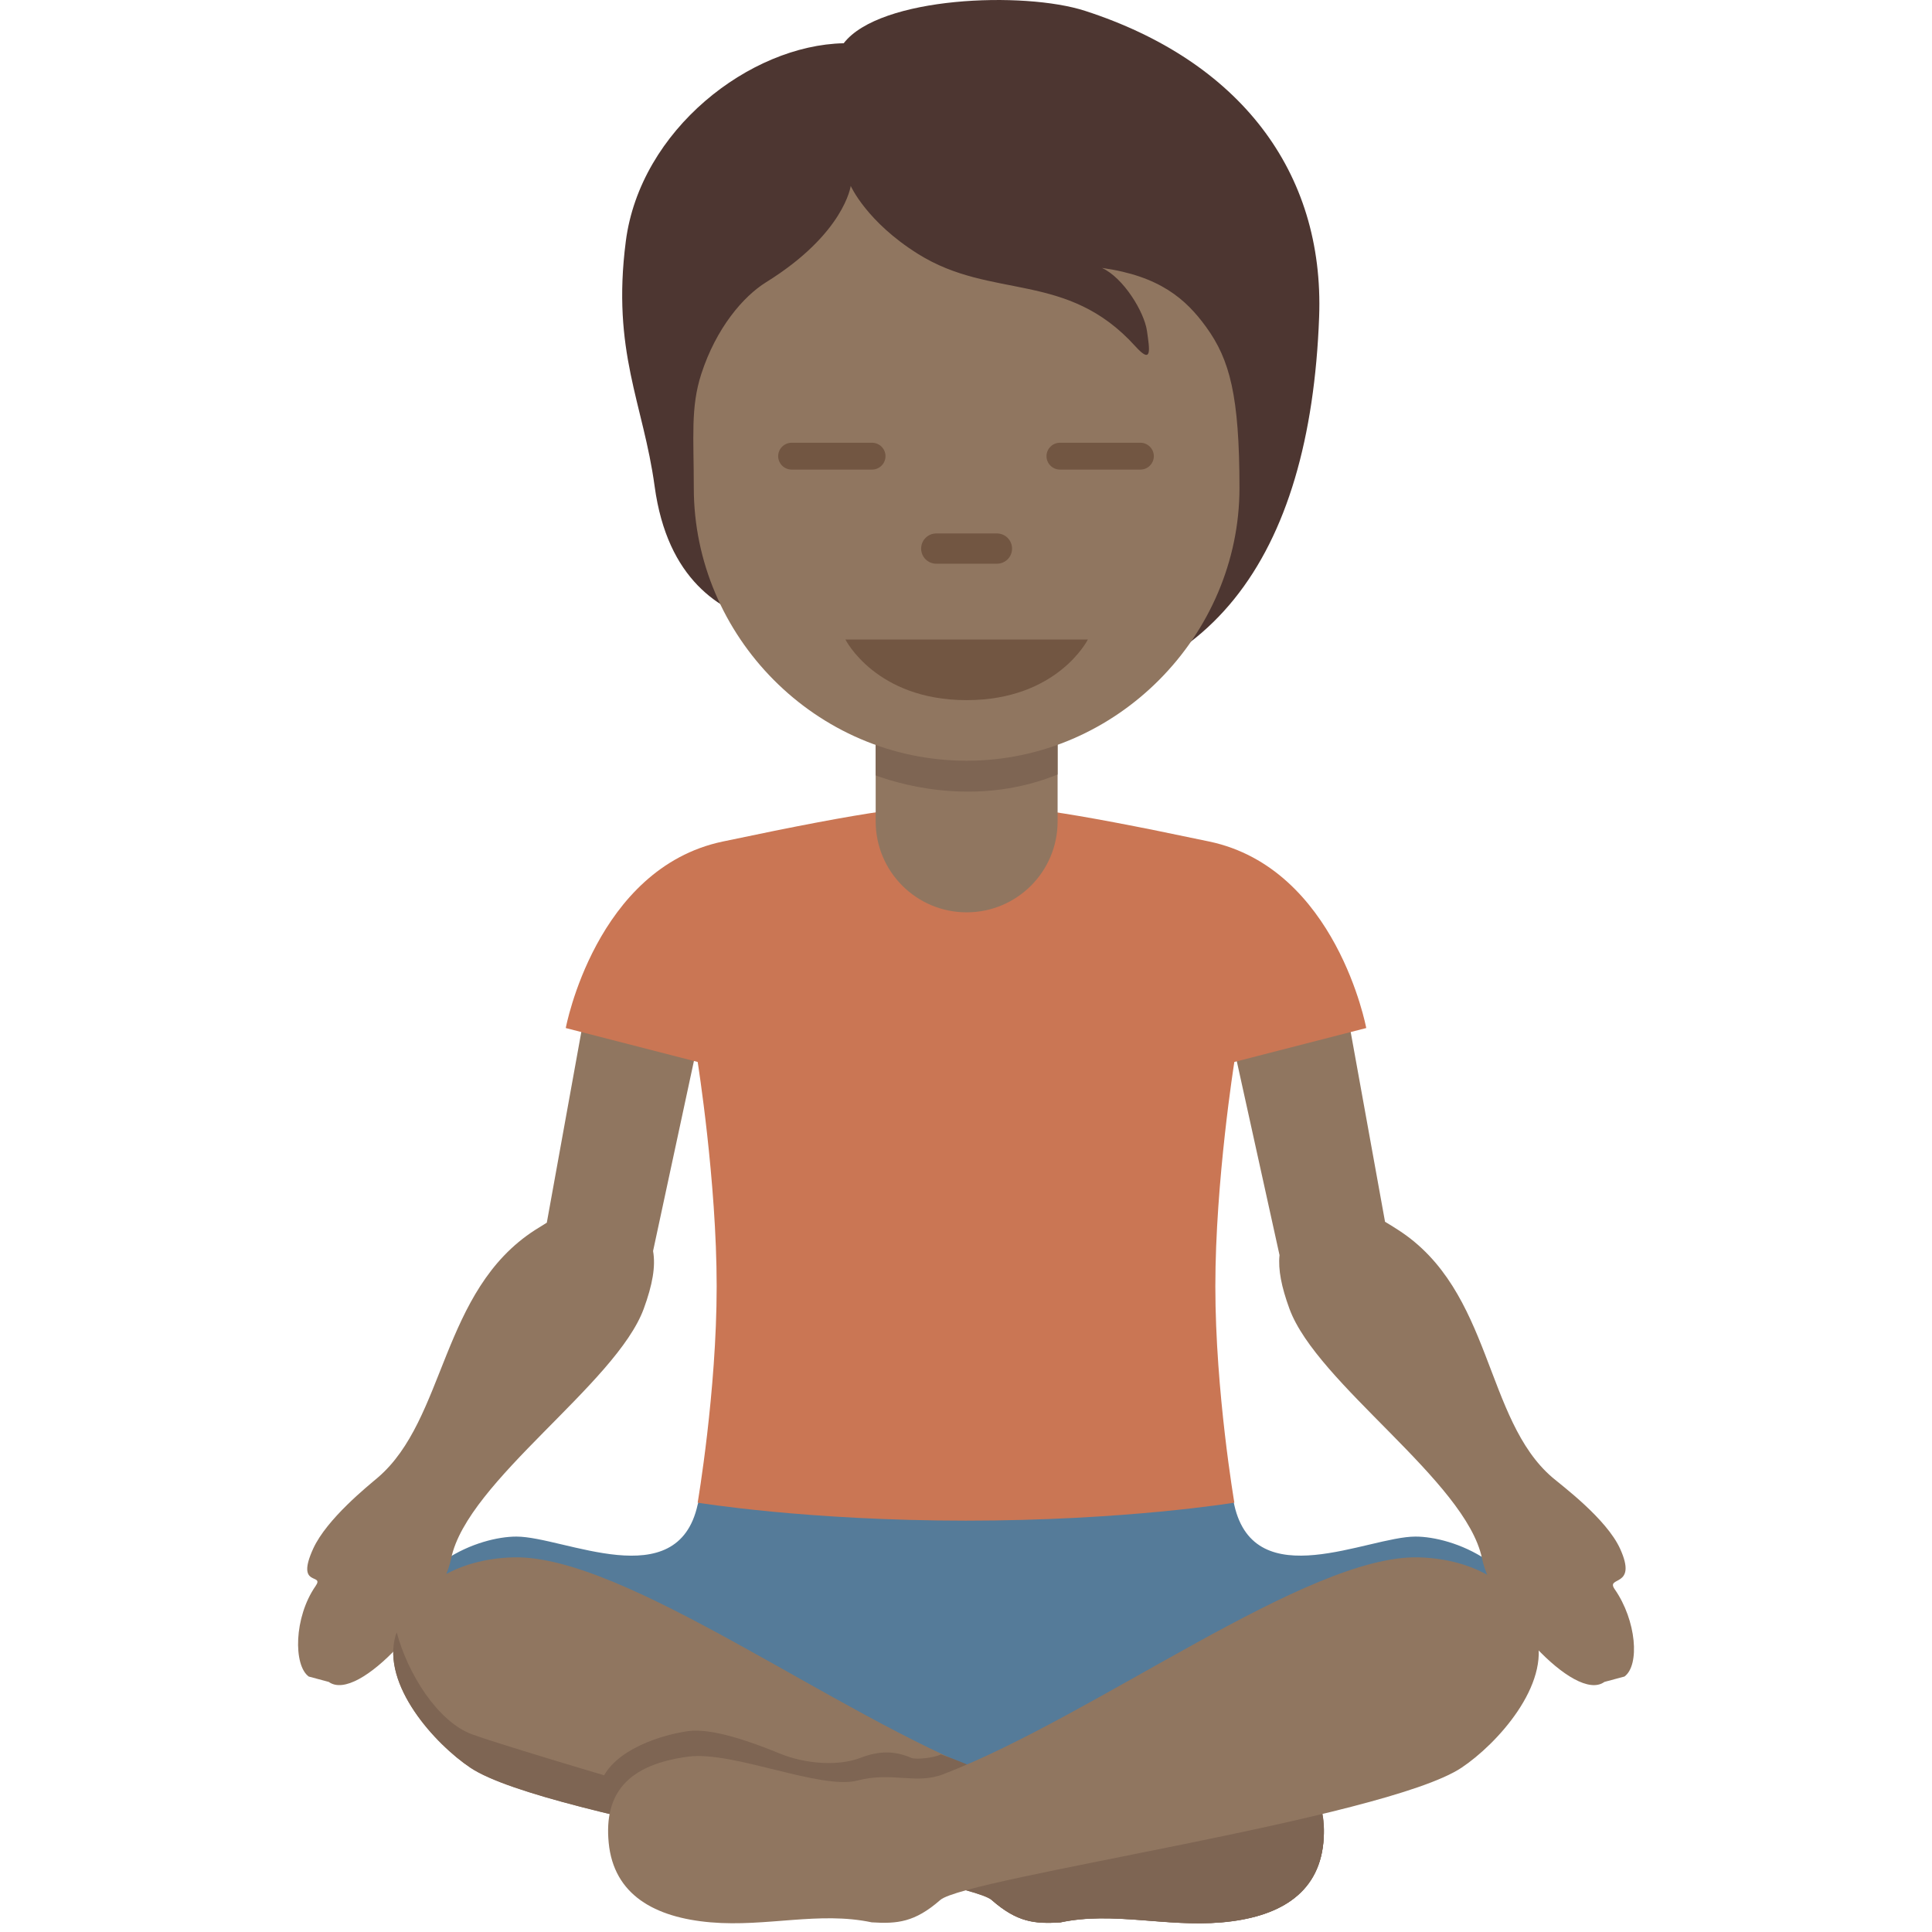 <svg viewBox="0 0 36 36" xmlns="http://www.w3.org/2000/svg"><path d="m28.632 30.563c-.178-1.426-1.568-1.931-2.257-1.931-.884 0-2.992 1.106-3.375-.585l-.037-.183-9.91-.012-.053.184c-.375 1.708-2.492.596-3.378.596-.689 0-2.079.505-2.257 1.931 0 0 6.765 2.437 10.635 2.437 3.873 0 10.632-2.437 10.632-2.437z" fill="#557b99"/><path d="m12.165 17.445c-.546-.091-1.06.234-1.151.778l-.825 4.56c-.071.043-.142.087-.217.135-1.762 1.131-1.661 3.529-2.934 4.616-.171.146-.949.766-1.203 1.325-.336.738.22.444.045.695-.406.584-.414 1.478-.127 1.686l.373.1c.557.403 2.081-1.336 2.281-2.302.3-1.443 3.075-3.25 3.589-4.653.162-.444.224-.787.173-1.074l1.106-5.145c.091-.546-.566-.631-1.11-.721zm17.922 12.167c-.175-.251.437-.016.101-.754-.255-.56-1.089-1.179-1.259-1.325-1.273-1.087-1.116-3.485-2.878-4.616-.083-.054-.164-.104-.243-.151l-.822-4.543c-.09-.544-.607-.868-1.15-.778-.545.091-1.235.175-1.145.72l1.151 5.222c-.028.272.036.592.184.998.513 1.402 3.289 3.209 3.589 4.653.201.967 1.725 2.706 2.281 2.302l.373-.1c.289-.21.225-1.044-.182-1.628z" fill="#907660"/><path d="m22.757 35.82c-1.04.089-2.02-.208-3 0-.475.03-.802 0-1.277-.416s-8.287-1.515-9.713-2.465c-.658-.439-1.662-1.54-1.396-2.465.263-.913 1.139-1.429 2.198-1.455 2.065-.051 6 2.941 8.851 4.04.518.2.948-.052 1.604.119.683.178 2.317-.555 3.149-.446 1.129.149 1.574.683 1.485 1.604-.094.974-.861 1.395-1.901 1.484z" fill="#907660"/><path d="m22.757 35.82c-1.04.089-2.02-.208-3 0-.475.03-.802 0-1.277-.416s.889-2.399 1.545-2.228c.683.178 2.317-.555 3.149-.446 1.129.149 1.574.683 1.485 1.604-.095.976-.862 1.397-1.902 1.486zm-11.561-2.614c.238-.624 1.188-.891 1.634-.95s1.188.208 1.693.416 1.118.234 1.504.085.668-.124.958 0c.078.033.423 0 .546-.067 0 0 1.79.616 1.136.824-.653.208-5.421.524-6.074.524s-1.397-.832-1.397-.832z" fill="#7e6553"/><path d="m7.371 30.474c.006-.02.016-.037.022-.056.201.762.76 1.66 1.401 1.898.802.297 7.247 2.198 8.049 2.287s1.99.208 2.228.386.861.238 1.366.119 1.782.356 2.436.208c.653-.148 1.604-.445 1.782-1.247.003-.015.007-.022.011-.034.004.096.003.195-.007.302-.094.975-.861 1.396-1.901 1.485s-2.02-.208-3 0c-.475.03-.802 0-1.277-.416s-8.287-1.515-9.713-2.465c-.659-.441-1.663-1.543-1.397-2.467z" fill="#7e6553"/><path d="m13.243 35.82c1.04.089 2.02-.208 3 0 .475.03.802 0 1.277-.416s8.287-1.515 9.713-2.465c.658-.439 1.662-1.54 1.396-2.465-.263-.913-1.139-1.429-2.198-1.455-2.065-.051-6 2.941-8.851 4.04-.518.2-.948-.052-1.604.119-.683.178-2.317-.555-3.149-.446-1.129.149-1.574.683-1.485 1.604.094.974.861 1.395 1.901 1.484z" fill="#907660"/><path d="m25.458 19.156s-.555-2.975-2.924-3.475c-2.821-.595-3.622-.681-4.534-.681s-1.713.086-4.534.681c-2.369.499-2.924 3.475-2.924 3.475l2.458.632s.354 2.22.354 4.181-.354 4.031-.354 4.031 2.031.335 5 .335 5-.335 5-.335-.354-2.071-.354-4.031.354-4.181.354-4.181z" fill="#ca7654"/><path d="m20.218.202c-1.141-.369-3.825-.268-4.497.604-1.745.034-3.792 1.611-4.06 3.691-.266 2.059.326 3.015.537 4.564.239 1.754 1.225 2.315 2.013 2.55 1.134 1.499 2.34 1.435 4.365 1.435 3.954 0 5.837-2.646 6.004-7.139.101-2.718-1.494-4.777-4.362-5.705z" fill="#4d3631"/><path d="m16.317 11.916v3.389c0 .936.759 1.695 1.695 1.695s1.695-.758 1.695-1.695v-3.389z" fill="#907660"/><path d="m16.317 14.449c.596.218 1.965.562 3.389-.017v-2.516h-3.389z" fill="#7e6553"/><path d="m22.479 6.099c-.383-.53-.872-.956-1.946-1.107.403.185.789.822.839 1.174s.101.638-.218.285c-1.277-1.412-2.668-.856-4.046-1.718-.963-.602-1.256-1.269-1.256-1.269s-.117.889-1.577 1.795c-.423.263-.928.848-1.208 1.711-.201.621-.139 1.175-.139 2.121 0 2.762 2.276 5.084 5.084 5.084s5.084-2.342 5.084-5.084c-.001-1.717-.181-2.388-.617-2.992z" fill="#907660"/><path d="m20.271 11.916h-4.518s.565 1.13 2.259 1.13 2.259-1.13 2.259-1.13zm-1.695-1.412h-1.13c-.156 0-.282-.126-.282-.282s.126-.282.282-.282h1.13c.156 0 .282.126.282.282.001.156-.125.282-.282.282zm-2.326-1.754h-1.5c-.137 0-.25-.113-.25-.25s.113-.25.25-.25h1.5c.138 0 .25.113.25.25s-.112.25-.25.25zm5 0h-1.5c-.138 0-.25-.113-.25-.25s.112-.25.25-.25h1.5c.138 0 .25.113.25.25s-.112.25-.25.25z" fill="#725642"/></svg>